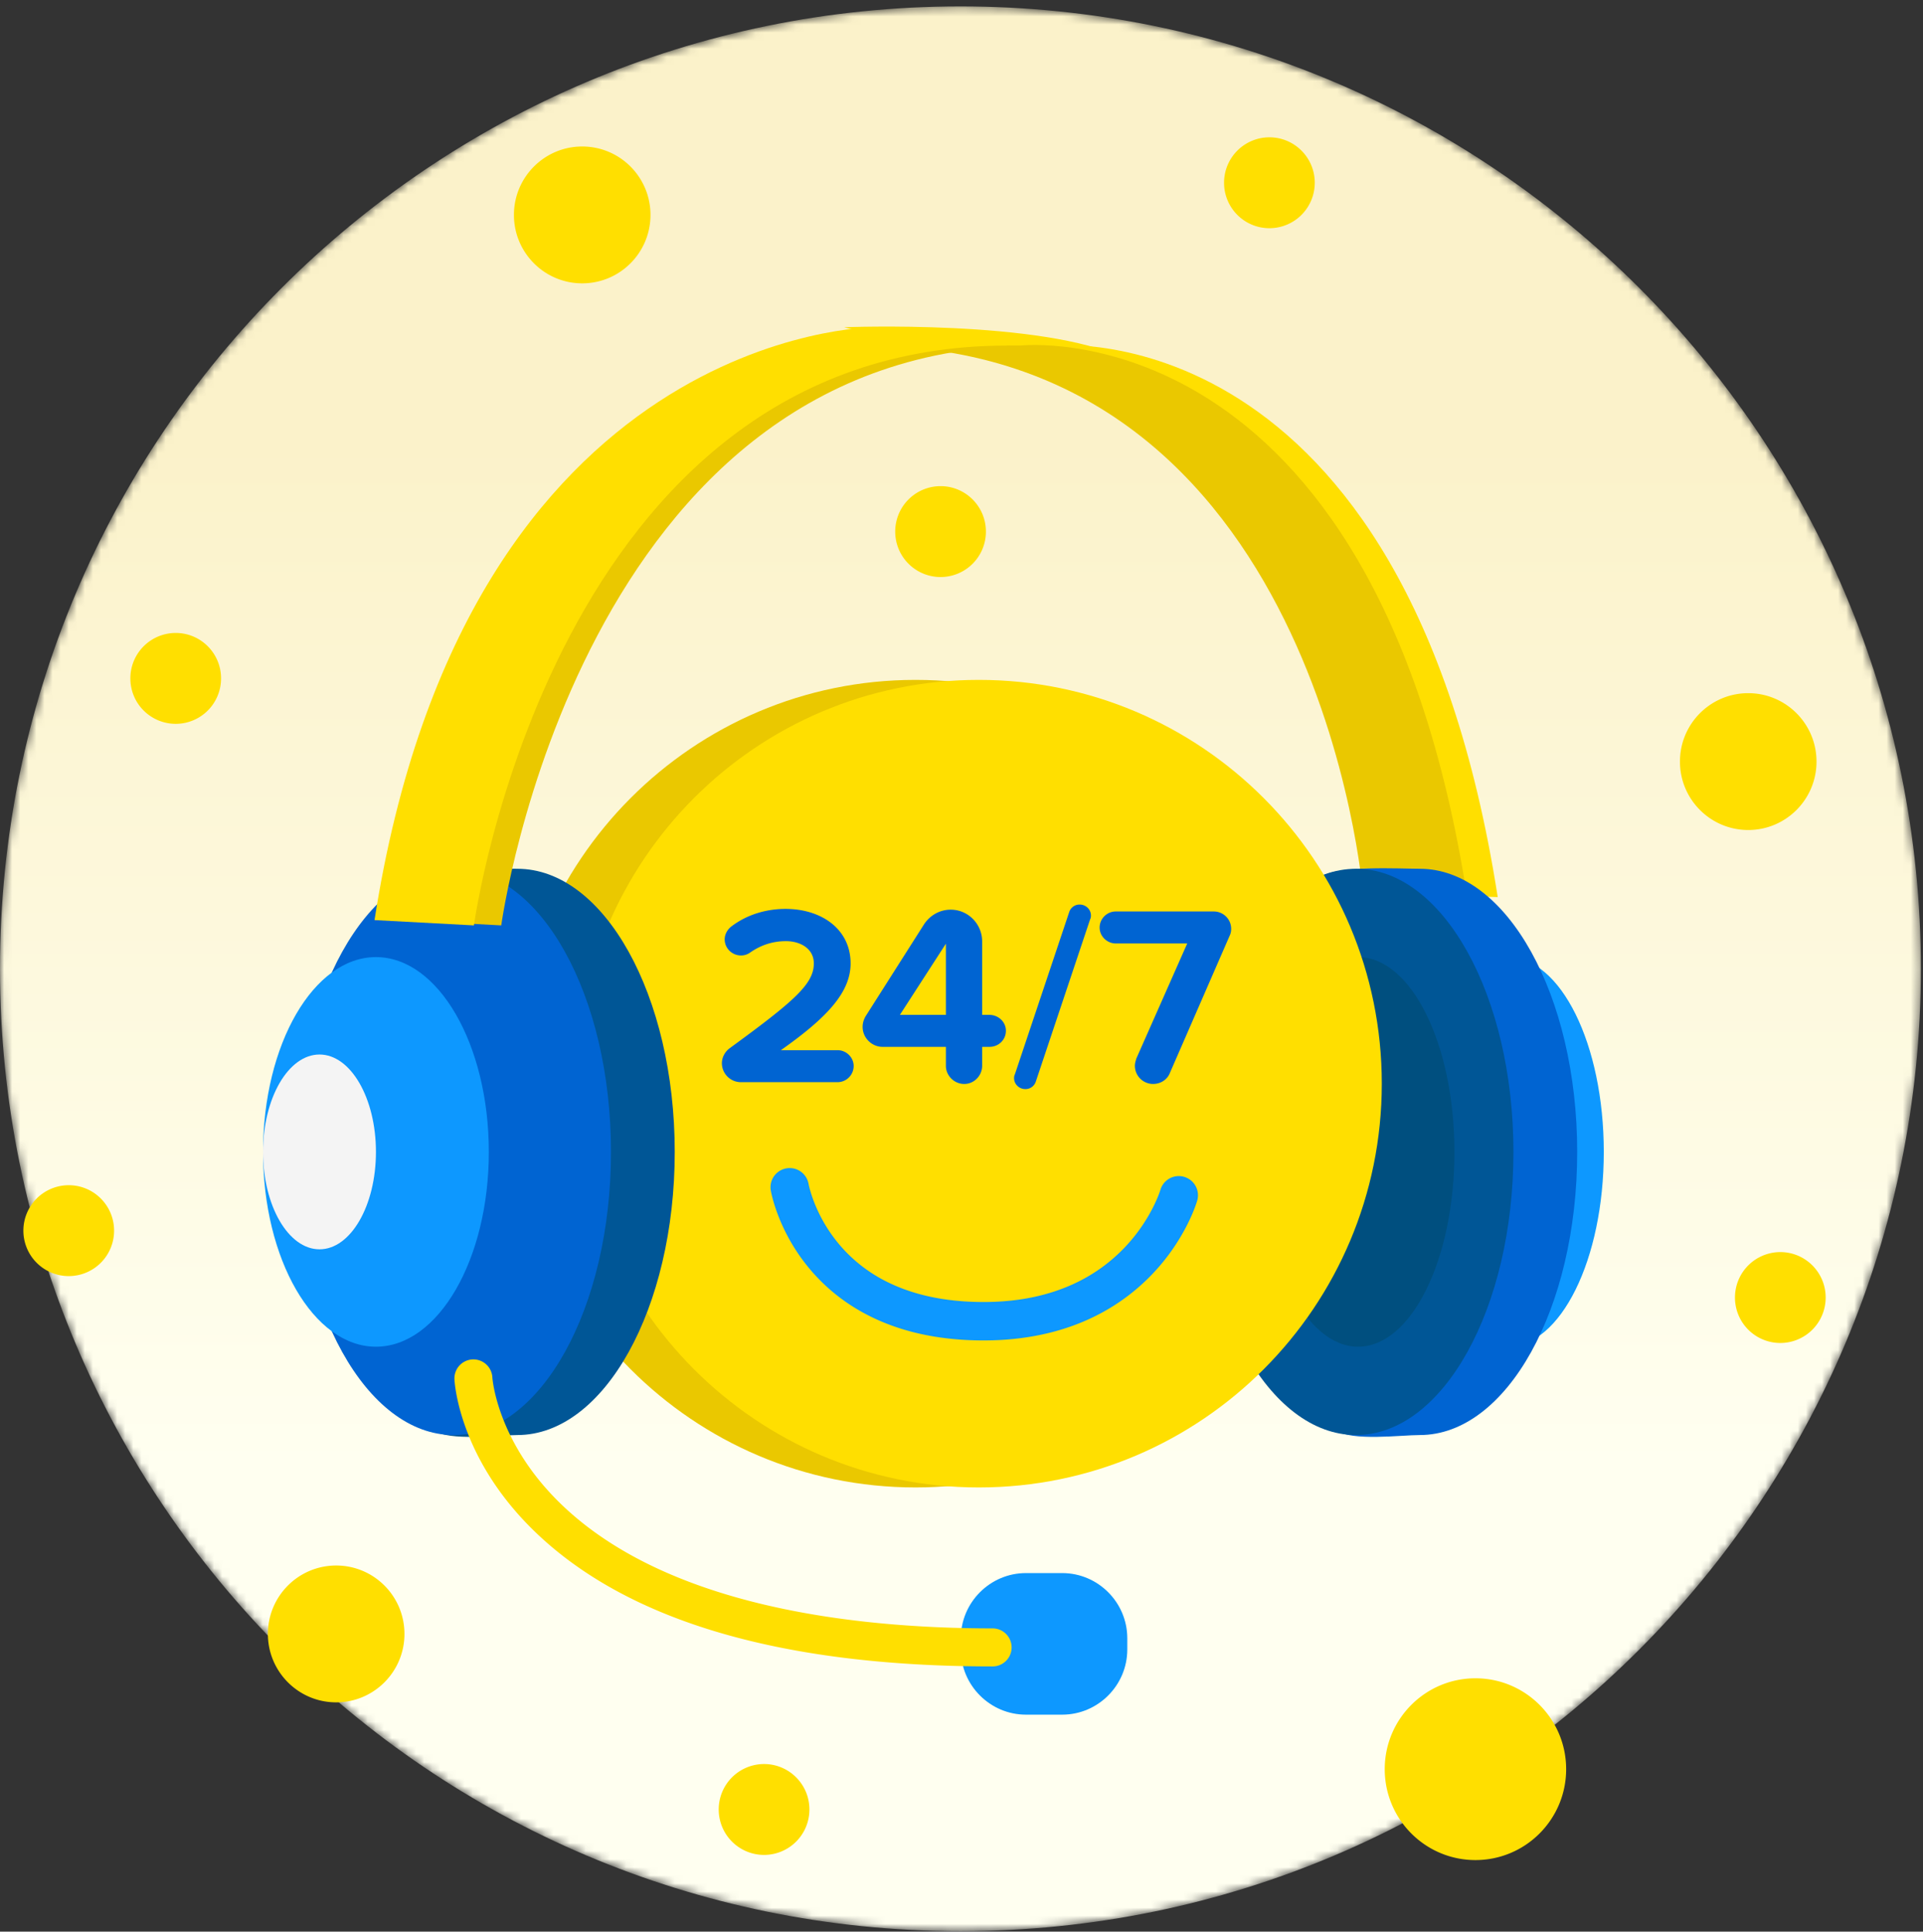 <svg xmlns="http://www.w3.org/2000/svg" xmlns:xlink="http://www.w3.org/1999/xlink" width="238" height="239" viewBox="0 0 238 239">
    <rect x="0" y="0" width="238" height="239" fill="#333333" stroke="none"/>
    <defs>
        <path id="a" d="M118.868.264C53.219.264 0 53.576 0 119.34c0 65.763 53.22 119.076 118.868 119.076 65.65 0 118.869-53.313 118.869-119.076 0-65.764-53.22-119.076-118.869-119.076z"/>
        <linearGradient id="b" x1="50%" x2="50%" y1="22.954%" y2="75.504%">
            <stop offset="0%" stop-color="#FBF2CA"/>
            <stop offset="100%" stop-color="#FFFFF0"/>
        </linearGradient>
    </defs>
    <g fill="none" fill-rule="evenodd">
        <g transform="translate(0 .528)">
            <mask id="c" fill="#fff">
                <use xlink:href="#a"/>
            </mask>
            <path fill="url(#b)" d="M118.868.264C53.219.264 0 53.576 0 119.34c0 65.763 53.22 119.076 118.868 119.076 65.65 0 118.869-53.313 118.869-119.076 0-65.764-53.22-119.076-118.869-119.076z" mask="url(#c)"/>
        </g>
        <path fill="#FFDF00" d="M193.834 218.9c0 6.212-5.025 11.247-11.226 11.247-6.2 0-11.226-5.035-11.226-11.246s5.026-11.245 11.226-11.245c6.2 0 11.226 5.034 11.226 11.245M80.508 26.592c0 4.675-3.783 8.466-8.45 8.466-4.668 0-8.451-3.791-8.451-8.466 0-4.675 3.783-8.466 8.45-8.466 4.668 0 8.451 3.79 8.451 8.466M224.82 94.232c0 4.675-3.784 8.466-8.451 8.466-4.668 0-8.45-3.791-8.45-8.466 0-4.675 3.782-8.466 8.45-8.466 4.667 0 8.45 3.79 8.45 8.466M50.057 202.167c0 4.675-3.784 8.466-8.451 8.466-4.667 0-8.45-3.79-8.45-8.466 0-4.675 3.783-8.465 8.45-8.465s8.45 3.79 8.45 8.465M14.12 152.27a5.618 5.618 0 0 1-5.613 5.623 5.618 5.618 0 0 1-5.612-5.623 5.618 5.618 0 0 1 5.612-5.624c3.1 0 5.613 2.518 5.613 5.624M162.72 22.613a5.618 5.618 0 0 1-5.613 5.624 5.618 5.618 0 0 1-5.612-5.624 5.618 5.618 0 0 1 5.612-5.623c3.1 0 5.614 2.518 5.614 5.623M27.36 83.94a5.618 5.618 0 0 1-5.613 5.622 5.618 5.618 0 0 1-5.613-5.623 5.618 5.618 0 0 1 5.613-5.623c3.1 0 5.613 2.518 5.613 5.623M122.021 65.774a5.619 5.619 0 0 1-5.613 5.624 5.618 5.618 0 0 1-5.612-5.624 5.618 5.618 0 0 1 5.612-5.623c3.1 0 5.613 2.518 5.613 5.623M225.954 160.545a5.618 5.618 0 0 1-5.614 5.623 5.618 5.618 0 0 1-5.612-5.623 5.618 5.618 0 0 1 5.612-5.623c3.1 0 5.614 2.517 5.614 5.623M100.177 223.888a5.618 5.618 0 0 1-5.613 5.623 5.618 5.618 0 0 1-5.612-5.623 5.618 5.618 0 0 1 5.612-5.623c3.1 0 5.613 2.518 5.613 5.623"/>
        <path fill="#0D98FF" d="M198.493 142.526c0 13.312-5.338 24.103-11.923 24.103-6.584 0-11.922-10.791-11.922-24.103 0-13.312 5.338-24.103 11.922-24.103 6.585 0 11.923 10.791 11.923 24.103"/>
        <path fill="#FFDF00" d="M104.478 40.492s24.561-.985 34.605 3.832l-3.58 1.423-23.169-3.174-7.856-2.081z"/>
        <path fill="#FFDF00" d="M172.472 110.558s-5.423-67.8-61.709-67.8h19.298s43.891-4.982 55.304 68.238l-12.893-.438z"/>
        <path fill="#EAC800" d="M168.694 110.558s-5.423-67.8-61.71-67.8h19.298s43.892-4.982 55.304 68.238l-12.892-.438z"/>
        <path fill="#0064D2" d="M195.201 142.526c0 19.35-8.722 35.033-19.483 35.033-2.354 0-8.334.792-10.423-.584-7.46-4.911-9.059-19.334-9.059-34.449 0-14.972-.212-28.996 7.137-34.01 2.148-1.466 9.912-1.023 12.345-1.023 10.76 0 19.483 15.685 19.483 35.033"/>
        <path fill="#005696" d="M187.31 142.526c0 19.35-8.722 35.033-19.483 35.033-10.759 0-19.482-15.684-19.482-35.033 0-19.348 8.723-35.033 19.482-35.033 10.761 0 19.483 15.685 19.483 35.033"/>
        <path fill="#004F7F" d="M180.01 142.526c0 13.312-5.339 24.103-11.924 24.103-6.584 0-11.922-10.791-11.922-24.103 0-13.312 5.338-24.103 11.922-24.103 6.585 0 11.923 10.791 11.923 24.103"/>
        <path fill="#EAC800" d="M163.18 134.082c0 27.593-22.33 49.96-49.874 49.96-27.545 0-49.873-22.367-49.873-49.96s22.328-49.96 49.873-49.96c27.544 0 49.873 22.367 49.873 49.96"/>
        <path fill="#FFDF00" d="M171.018 134.082c0 27.593-22.329 49.96-49.873 49.96-27.545 0-49.873-22.367-49.873-49.96s22.328-49.96 49.873-49.96c27.544 0 49.873 22.367 49.873 49.96"/>
        <path fill="#005696" d="M83.509 142.526c0 19.35-8.722 35.033-19.483 35.033-2.354 0-8.334.792-10.422-.584-7.46-4.911-9.06-19.334-9.06-34.449 0-14.972-.212-28.996 7.137-34.01 2.148-1.466 9.912-1.023 12.345-1.023 10.76 0 19.483 15.685 19.483 35.033"/>
        <path fill="#0064D2" d="M75.618 142.526c0 19.35-8.722 35.033-19.483 35.033-10.759 0-19.481-15.684-19.481-35.033 0-19.348 8.722-35.033 19.481-35.033 10.76 0 19.483 15.685 19.483 35.033"/>
        <path fill="#0D98FF" d="M60.5 142.526c0 13.312-6.255 24.103-13.971 24.103s-13.972-10.791-13.972-24.103c0-13.312 6.256-24.103 13.972-24.103 7.716 0 13.97 10.791 13.97 24.103"/>
        <path fill="#F4F4F4" d="M46.529 142.526c0 6.656-3.128 12.052-6.986 12.052-3.858 0-6.986-5.396-6.986-12.052 0-6.655 3.128-12.051 6.986-12.051 3.858 0 6.986 5.396 6.986 12.051"/>
        <path fill="#0D98FF" d="M131.467 212.155h-4.497c-4.429 0-8.052-3.63-8.052-8.066v-1.385c0-4.436 3.623-8.066 8.052-8.066h4.497c4.429 0 8.052 3.63 8.052 8.066v1.385c0 4.437-3.623 8.066-8.052 8.066"/>
        <path fill="#FFDF00" d="M122.852 206.188c-26.667 0-45.953-5.833-57.324-17.339-8.76-8.86-9.267-17.811-9.284-18.188a2.353 2.353 0 0 1 2.24-2.46 2.352 2.352 0 0 1 2.454 2.233c.008.134.556 7.808 8.196 15.371 13.09 12.956 36.437 15.676 53.718 15.676a2.351 2.351 0 0 1 2.35 2.353c0 1.3-1.052 2.354-2.35 2.354"/>
        <path fill="#EAC800" d="M62.038 114.5s9.722-71.74 66.007-71.74h-19.298s-47.603-2.138-59.015 71.083l12.306.656z"/>
        <path fill="#FFDF00" d="M58.657 114.5s9.722-71.74 66.007-71.74l-16.563-2.269s-50.338.131-61.75 73.352l12.306.656z"/>
        <path fill="#0064D2" d="M89.344 131.554c0-.76.411-1.457.98-1.868 8.03-5.859 10.4-7.95 10.4-10.482 0-1.837-1.676-2.755-3.446-2.755-1.738 0-3.192.538-4.457 1.425a1.91 1.91 0 0 1-1.106.348c-1.107 0-2.024-.886-2.024-1.995 0-.664.38-1.266.854-1.615 1.96-1.488 4.362-2.153 6.67-2.153 4.49 0 8.06 2.533 8.06 6.745 0 3.61-2.97 6.745-8.63 10.735h7.019c1.075 0 1.991.887 1.991 1.963a2.006 2.006 0 0 1-1.991 1.996H91.683a2.356 2.356 0 0 1-2.339-2.344M117.067 125.57v-8.804l-5.69 8.803h5.69zm7.429 1.963c0 1.14-.918 1.994-2.024 1.994h-.916v2.343c0 1.204-.98 2.249-2.213 2.249-1.265 0-2.276-1.045-2.276-2.249v-2.343h-7.84c-1.328 0-2.465-1.108-2.465-2.47 0-.506.157-.95.379-1.33l7.208-11.336c.695-1.078 1.896-1.837 3.319-1.837 2.15 0 3.888 1.773 3.888 3.926v9.09h.885c1.106 0 2.055.854 2.055 1.963zM125.506 133.39c0-.157.032-.348.095-.443l6.733-20.108a1.34 1.34 0 0 1 1.296-.918c.759 0 1.391.601 1.391 1.36 0 .16-.031.35-.095.444l-6.733 20.11a1.34 1.34 0 0 1-1.296.918c-.758 0-1.391-.602-1.391-1.363M140.458 131.87c0-.316.095-.6.19-.918l6.29-14.218h-8.851c-1.074 0-1.992-.887-1.992-1.964 0-1.108.918-1.994 1.992-1.994h12.14c1.169 0 2.149.95 2.149 2.152 0 .318-.064.602-.19.856l-7.396 16.973c-.317.823-1.139 1.362-2.087 1.362a2.255 2.255 0 0 1-2.245-2.249"/>
        <path fill="#0D98FF" d="M95.397 147.296c.02.122.23 1.305.894 3.043.995 2.599 3.03 6.481 7.048 9.74 2.005 1.625 4.501 3.08 7.55 4.117 3.047 1.038 6.64 1.657 10.843 1.656 5.234.003 9.566-1.043 13.07-2.65a25.394 25.394 0 0 0 10.613-9.06c2.007-3.018 2.71-5.427 2.759-5.593a2.376 2.376 0 0 0-1.626-2.94 2.37 2.37 0 0 0-2.934 1.628l1.06.305-1.058-.315-.002.01 1.06.305-1.058-.315c0 .018-1.085 3.581-4.316 7.013a20.568 20.568 0 0 1-6.607 4.702c-2.85 1.28-6.42 2.156-10.961 2.158-4.99-.002-8.761-.97-11.663-2.358a18.548 18.548 0 0 1-5.211-3.683 18.648 18.648 0 0 1-3.922-5.885 16.599 16.599 0 0 1-.703-2.014c-.066-.239-.108-.42-.134-.534l-.023-.119-.004-.019-.984.18.986-.168-.002-.012-.984.18.986-.168a2.372 2.372 0 1 0-4.677.796"/>
    </g>
</svg>
